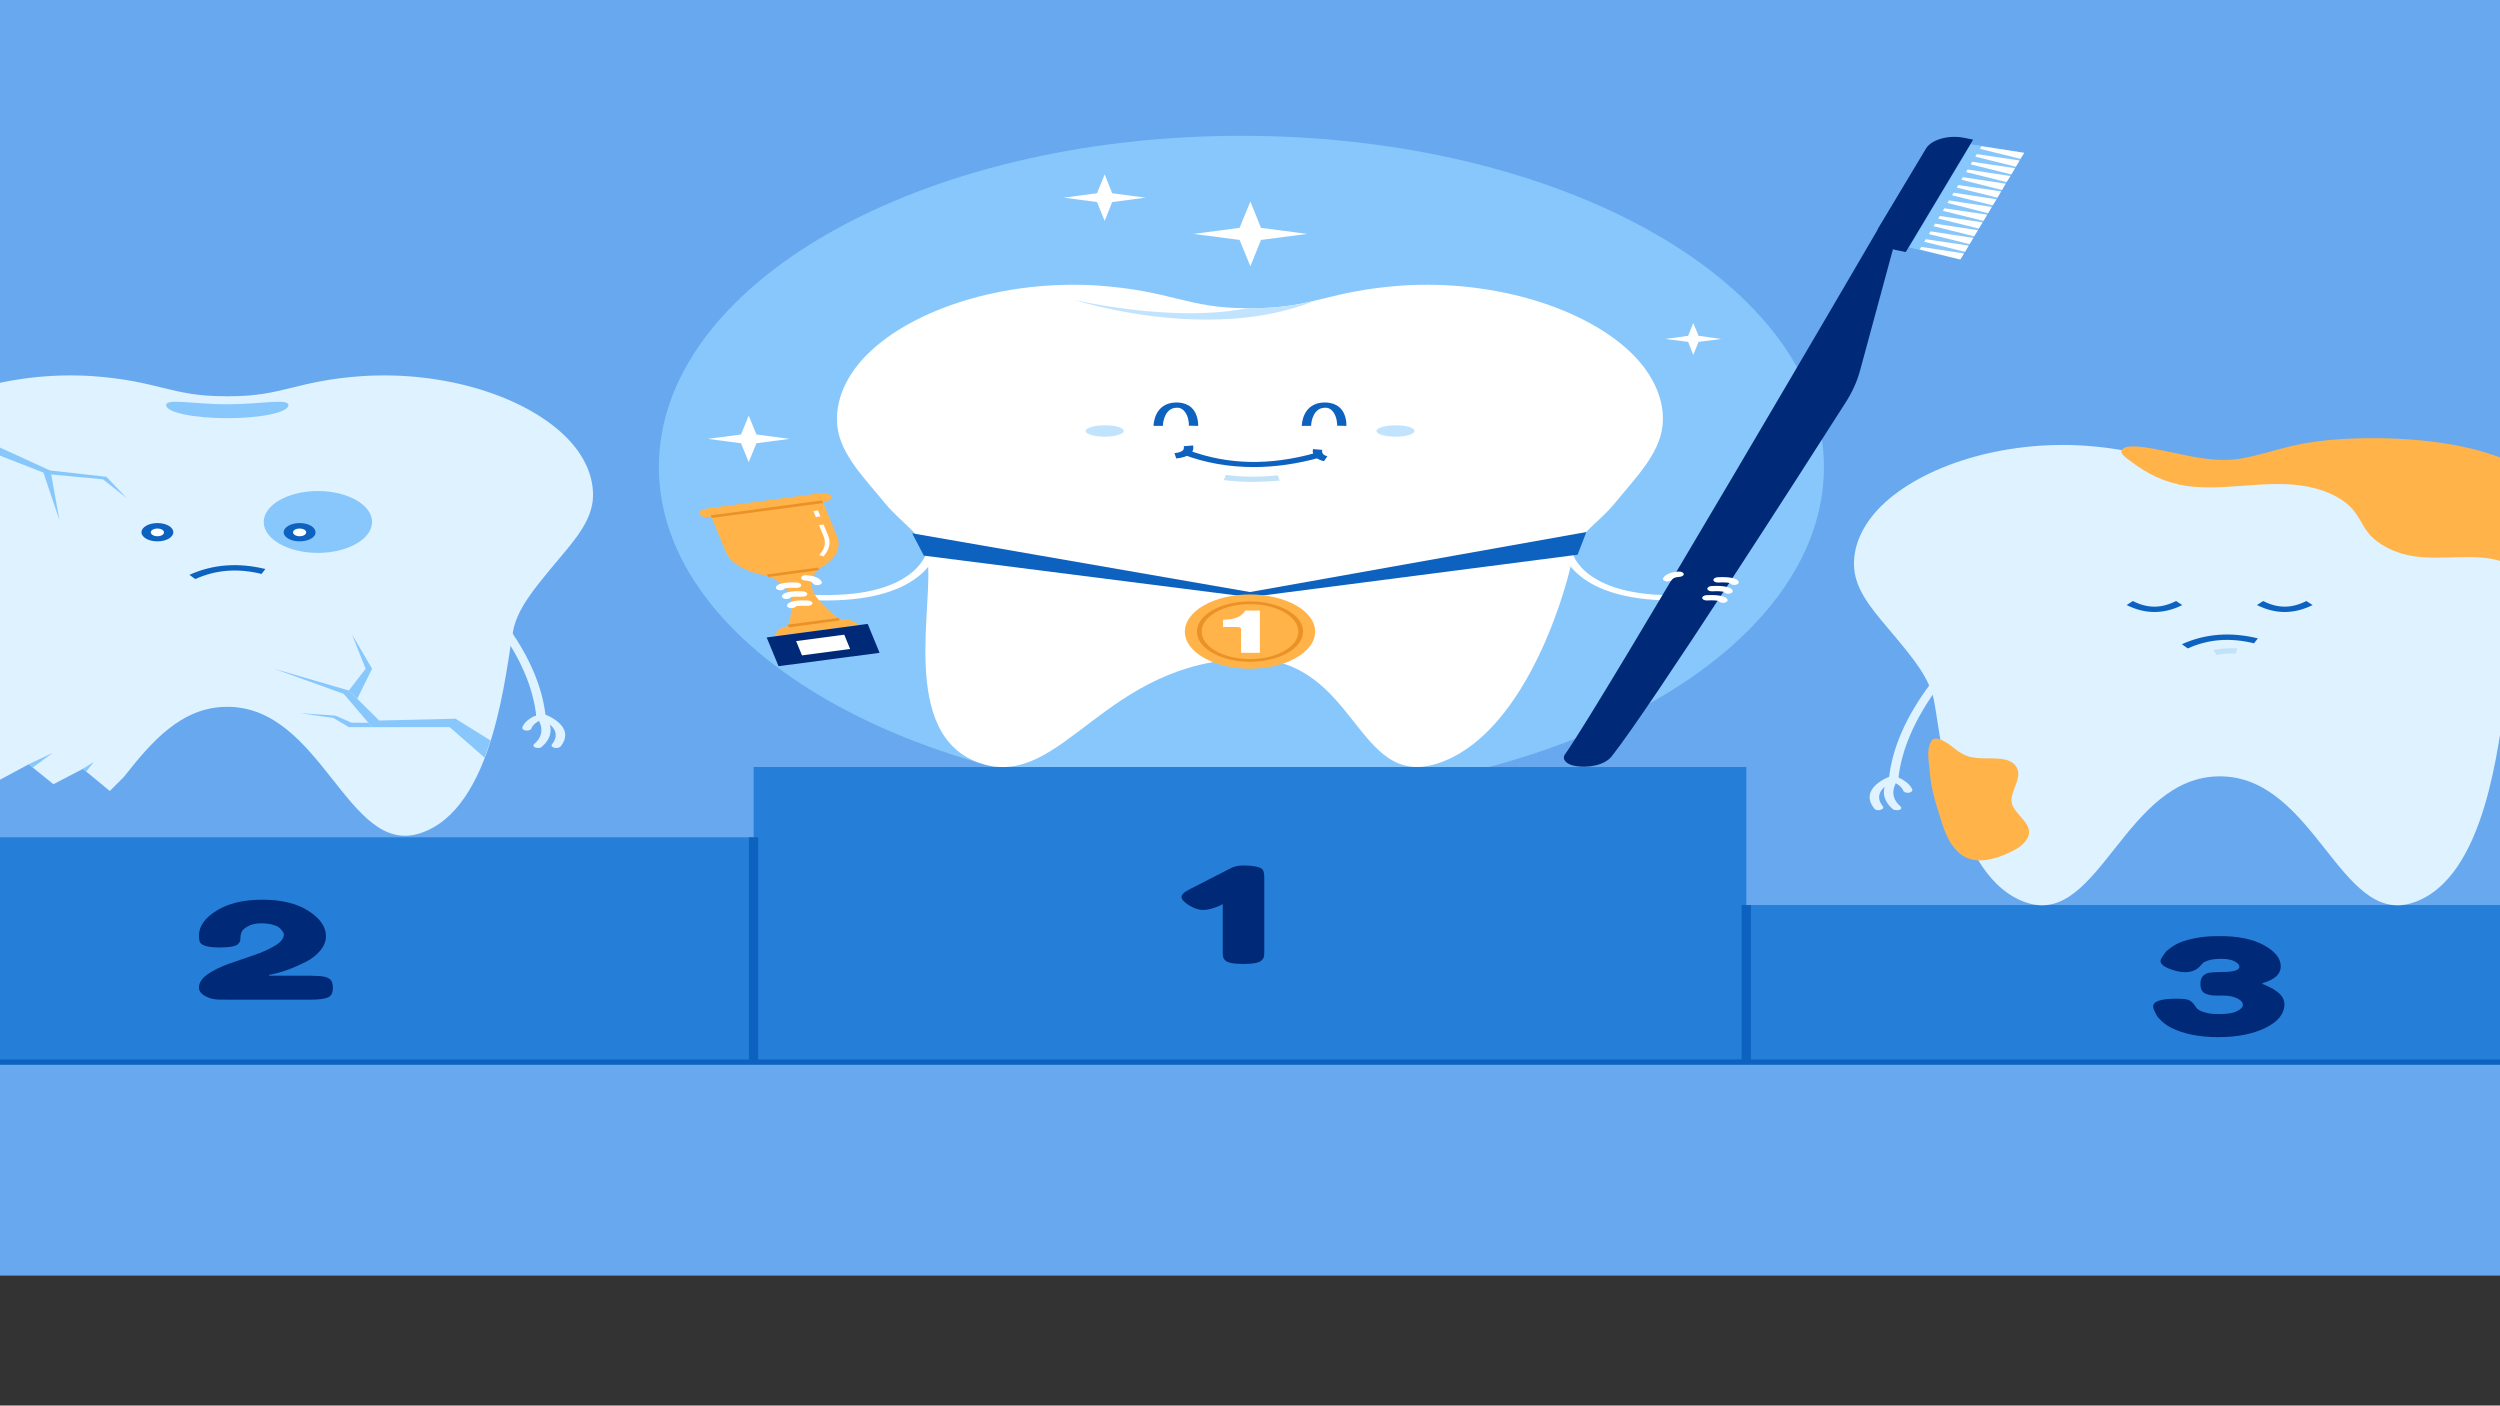 <?xml version="1.0" encoding="utf-8"?>
<!-- Generator: Adobe Illustrator 24.0.2, SVG Export Plug-In . SVG Version: 6.00 Build 0)  -->
<svg version="1.1" id="Capa_1" xmlns="http://www.w3.org/2000/svg" xmlns:xlink="http://www.w3.org/1999/xlink" x="0px" y="0px"
	 viewBox="0 0 1366 768" style="enable-background:new 0 0 1366 768;" xml:space="preserve">
<rect x="0" y="0" width="1366" height="768" fill="#333333" stroke="none"/>
<style type="text/css">
	.st0{clip-path:url(#SVGID_1_);fill:#67A8EF;}
	.st1{clip-path:url(#SVGID_1_);}
	.st2{clip-path:url(#SVGID_2_);fill:#88C7FC;}
	.st3{clip-path:url(#SVGID_2_);fill:#257FD8;}
	.st4{clip-path:url(#SVGID_2_);fill:#0D62BF;}
	.st5{clip-path:url(#SVGID_2_);fill:#002977;}
	.st6{clip-path:url(#SVGID_2_);fill:#FFFFFF;}
	.st7{clip-path:url(#SVGID_2_);fill:#FFB349;}
	.st8{clip-path:url(#SVGID_2_);fill:#EA9228;}
	.st9{clip-path:url(#SVGID_2_);fill:#C1E3FE;}
	.st10{clip-path:url(#SVGID_2_);fill:#C2E2F8;}
	.st11{clip-path:url(#SVGID_2_);fill:#DEF2FF;}
</style>
<g>
	<g>
		<defs>
			<rect id="SVGID_3_" x="-277" y="-31" width="1920" height="728"/>
		</defs>
		<clipPath id="SVGID_1_">
			<use xlink:href="#SVGID_3_"  style="overflow:visible;"/>
		</clipPath>
		<rect x="-277" y="-31" class="st0" width="1920" height="728"/>
		<g class="st1">
			<defs>
				<rect id="SVGID_4_" x="-277" y="-31" width="1920" height="728"/>
			</defs>
			<clipPath id="SVGID_2_">
				<use xlink:href="#SVGID_4_"  style="overflow:visible;"/>
			</clipPath>
			<path class="st2" d="M996.6,255.2c0,100-142.5,181-318.3,181c-175.8,0-318.3-81.1-318.3-181c0-100,142.5-181,318.3-181
				C854.1,74.2,996.6,155.2,996.6,255.2"/>
			<rect x="411.8" y="419.1" class="st3" width="542.4" height="161.2"/>
			<rect x="-130.6" y="457.5" class="st3" width="542.4" height="122.9"/>
			<rect x="954.2" y="494.5" class="st3" width="542.4" height="85.8"/>
			<rect x="409.2" y="457.5" class="st4" width="5.1" height="122.9"/>
			<rect x="951.6" y="494.5" class="st4" width="5.1" height="85.8"/>
			<path class="st5" d="M671.7,474.8c2.2-1.3,4.6-1.9,7.3-1.9c2.6,0,4.6,0.1,6.1,0.4c1.5,0.2,2.6,0.5,3.3,0.8
				c0.8,0.3,1.4,0.8,1.8,1.6c0.4,0.8,0.6,2.1,0.6,3.9v40.7c0,1.1-0.1,2-0.2,2.5c-0.1,0.6-0.5,1.2-1.2,1.9c-1.2,1.3-4.5,2-10,2
				c-5.3,0-8.6-0.6-9.9-1.9c-0.7-0.7-1.1-1.4-1.2-2c-0.1-0.6-0.2-1.5-0.2-2.7V494l-1.7,0.9c-3.5,1.5-6.5,2.3-9,2.3
				c-2.5,0-5.1-0.9-7.8-2.6c-2.7-1.7-4-3.2-4-4.5c0-1.3,1.5-2.8,4.6-4.3l21.1-10.8L671.7,474.8z"/>
			<path class="st5" d="M170.6,533.2c3.5,0,6,0.2,7.5,0.7c1.5,0.5,2.5,1.2,3,2.1c0.5,0.9,0.8,2.2,0.8,3.7c0,1.5-0.3,2.8-0.8,3.7
				c-0.6,0.9-1.5,1.6-2.8,1.9c-1.9,0.6-4.5,0.9-8,0.9H120c-3.1,0-5.7-0.7-8-2s-3.3-2.9-3.3-4.6c0-2.6,1.6-5.1,4.8-7.3
				c3.2-2.2,7.1-4.1,11.6-5.7s9.1-3.1,13.6-4.7c4.5-1.5,8.4-3.3,11.6-5.2c3.2-1.9,4.8-4,4.8-6.2c0-0.4-0.3-1.1-0.9-1.9
				c-0.6-0.8-1.3-1.5-2-2c-0.7-0.5-1.9-1-3.4-1.4c-1.5-0.4-3.7-0.7-6.4-0.7c-2.7,0-5.1,0.6-7.1,1.7c-2,1.1-3.1,2.3-3.4,3.4l-0.5,1.7
				v0.4c0,1.1-0.1,1.9-0.2,2.4c-0.1,0.5-0.5,1.1-1.2,1.8c-1.3,1.2-4.6,1.8-10,1.8c-6,0-9.6-0.9-10.7-2.8c-0.4-0.8-0.6-2-0.6-3.7
				c0-5.1,3.2-9.6,9.6-13.6c6.4-4,14.7-6,25.1-6c10.3,0,18.7,2,25.1,6.1c6.4,4.1,9.6,8.7,9.6,13.9c0,2.8-1.1,5.4-3.2,7.9
				c-2.1,2.5-4.7,4.5-7.7,6c-6.3,3.2-12,5.4-17,6.5l-3.2,0.7v0.4H170.6z"/>
			<path class="st5" d="M1237.1,516.5c6.1,3.4,9.1,7.2,9.1,11.5c0,4.3-3.3,7.3-10,9.2v0.5c0.9,0.2,2.1,0.8,3.8,1.6
				c1.7,0.8,3,1.6,4,2.4c2.8,2,4.2,4.4,4.2,7c0,5.2-3.4,9.5-10.3,12.9c-6.9,3.4-15.5,5.1-25.8,5.1c-10.3,0-18.9-1.7-25.7-5.1
				c-2.6-1.3-4.8-3-6.8-5.2c-0.7-0.8-1.2-1.4-1.4-1.9l-0.3-0.7c-0.9-1.6-1.4-2.9-1.4-3.9c0-2.8,4.2-4.2,12.6-4.2
				c3.4,0,5.7,0.2,6.8,0.7c1.5,0.6,2.7,1.9,3.9,3.8c0.9,1.6,3.2,2.7,7.1,3.5c1.6,0.3,3.4,0.4,5.4,0.4c4.5,0,7.9-0.5,10-1.6
				c2.1-1,3.2-2.2,3.2-3.5c0-1.3-1-2.5-3.1-3.5c-2.1-1-4.6-1.5-7.5-1.5c-2.9,0-4.8,0-5.8-0.1c-1-0.1-2.1-0.3-3.3-0.7
				c-2.3-0.6-3.5-2.5-3.5-5.6c0-3.4,1.6-5.4,4.8-6.1c1.5-0.2,3.7-0.4,6.7-0.4c6.5,0,9.8-0.9,9.8-2.9c0-1-0.9-2-2.6-2.9
				c-1.7-0.9-4.1-1.4-7.1-1.4c-3,0-5.5,0.3-7.3,0.9c-1.8,0.6-2.9,1.2-3.3,1.8l-0.8,0.9c-2,2.4-4.8,3.7-8.5,3.7
				c-2.1,0-4.5-0.4-7.1-1.3c-4.3-1.4-6.4-3-6.4-4.9c0-0.8,1-2.4,3-5c0.3-0.4,1.3-1.2,2.8-2.3c1.5-1.1,3.3-2.1,5.3-2.9
				c2-0.8,4.8-1.6,8.5-2.3c3.6-0.7,7.7-1,12.1-1C1222.7,511.4,1231,513.1,1237.1,516.5"/>
			<rect x="-159.9" y="578.9" class="st4" width="1685.8" height="2.9"/>
			<path class="st6" d="M914.1,328.1c-54.3,0-60.2-26.3-60.3-26.6l5.1-0.3c0.2,1.1,6.3,27.3,66,23.7l0.5,2.9
				C921.5,328,917.7,328.1,914.1,328.1"/>
			<polygon class="st2" points="1098.5,96.2 1098.5,96.2 1106.1,83.5 1076.8,78.8 1074.3,83 1073.8,83.9 1071.8,87.3 1070.9,88.7 
				1056.6,112.6 1055.7,114 1054,116.9 1053.2,118.3 1051.5,121.1 1050.7,122.5 1049,125.3 1048.1,126.7 1046.5,129.5 1046.2,130 
				1043.9,133.8 1043.1,135.2 1071.1,141.8 1074.8,135.6 1075.7,134.2 1088.8,112.2 1089.5,111.1 1093.9,103.8 1095.9,100.4 
				1097.6,97.6 			"/>
			<polygon class="st6" points="1101.5,91.1 1079.3,85.6 1080.1,84.2 1103.5,87.7 			"/>
			<polygon class="st6" points="1104,86.8 1081.8,81.3 1082.7,79.9 1106,83.5 			"/>
			<polygon class="st6" points="1099,95.3 1076.8,89.8 1077.6,88.4 1101,91.9 			"/>
			<polygon class="st6" points="1096.4,99.5 1074.2,94 1075.1,92.6 1098.5,96.2 			"/>
			<polygon class="st6" points="1093.9,103.8 1071.7,98.2 1072.5,96.8 1095.9,100.4 			"/>
			<polygon class="st6" points="1091.4,108 1069.2,102.5 1070,101.1 1093.4,104.6 			"/>
			<polygon class="st6" points="1088.8,112.2 1066.6,106.7 1067.5,105.3 1090.9,108.9 			"/>
			<polygon class="st6" points="1086.3,116.5 1064.1,110.9 1064.9,109.5 1088.3,113.1 			"/>
			<polygon class="st6" points="1083.8,120.7 1061.6,115.2 1062.4,113.8 1085.8,117.3 			"/>
			<polygon class="st6" points="1081.2,124.9 1059,119.4 1059.9,118 1083.3,121.5 			"/>
			<polygon class="st6" points="1078.7,129.1 1056.5,123.6 1057.3,122.2 1080.7,125.8 			"/>
			<polygon class="st6" points="1076.2,133.4 1054,127.9 1054.8,126.4 1078.2,130 			"/>
			<polygon class="st6" points="1073.7,137.6 1051.4,132.1 1052.3,130.7 1075.7,134.2 			"/>
			<polygon class="st6" points="1071.1,141.8 1048.9,136.3 1049.8,134.9 1073.1,138.5 			"/>
			<path class="st5" d="M1008.4,220c3.7-5.8,6.4-11.7,8-17.8l17.9-66c0.7,0.2,1.4,0.4,2.1,0.5l4.9,1l36.8-61.4l-4.9-1
				c-8.6-1.7-17.9,1-20.8,5.8l-26.2,43.7c-0.2,0.4-0.4,0.8-0.5,1.1l0,0c0,0-150.2,257.5-170.6,286.3c-1.8,2.5,0.5,5.3,5,6.2
				c8.1,1.6,17-0.6,20.5-5.1C902.5,385.5,986,255.1,1008.4,220"/>
			<path class="st6" d="M947.6,319.6c-1.1,0-2.1-0.4-2.4-1c-0.8-0.3-3.7-0.5-6.2-0.3c-1.4,0.1-2.7-0.5-2.8-1.3
				c-0.1-0.8,0.9-1.5,2.3-1.6c3.1-0.2,10.4-0.2,11.5,2.4c0.3,0.8-0.5,1.6-1.9,1.8C948,319.6,947.8,319.6,947.6,319.6"/>
			<path class="st6" d="M944.3,324.4c-1.1,0-2.1-0.4-2.4-1c-0.8-0.3-3.8-0.5-6.2-0.3c-1.4,0.1-2.7-0.5-2.8-1.3
				c-0.1-0.8,0.9-1.5,2.3-1.6c3.1-0.2,10.4-0.2,11.5,2.4c0.3,0.8-0.5,1.6-1.9,1.8C944.7,324.4,944.5,324.4,944.3,324.4"/>
			<path class="st6" d="M941.5,329.4c-1.1,0-2.1-0.4-2.4-1c-0.8-0.3-3.8-0.5-6.2-0.3c-1.4,0.1-2.7-0.5-2.8-1.3
				c-0.1-0.8,0.9-1.5,2.3-1.6c3.1-0.2,10.4-0.2,11.5,2.4c0.3,0.8-0.5,1.6-1.9,1.8C941.9,329.4,941.7,329.4,941.5,329.4"/>
			<path class="st6" d="M911.2,317.7c-0.2,0-0.4,0-0.6,0c-1.3-0.2-2.2-0.9-1.9-1.7c0.5-1.2,2.8-3.4,8.5-3.7c1.4-0.1,2.6,0.5,2.8,1.3
				c0.1,0.8-0.9,1.5-2.3,1.6c-3.3,0.2-3.9,1.3-4,1.4C913.4,317.2,912.3,317.7,911.2,317.7"/>
			<path class="st6" d="M451.4,328.1c-3.6,0-7.4-0.1-11.4-0.4l0.5-2.9c25.2,1.5,44-2,55.8-10.5c8.8-6.3,10.2-13.1,10.2-13.2l5.1,0.3
				C511.6,301.8,505.7,328.1,451.4,328.1"/>
			<path class="st7" d="M386.8,277.8l9.7,23.6c3.9,9.5,20.8,15.5,37.6,13.2c16.7-2.2,27.2-11.9,23.3-21.4l-9.7-23.6L386.8,277.8z"/>
			<polygon class="st6" points="445.8,282.5 444.4,279.2 446.9,278.9 448.3,282.2 			"/>
			<path class="st6" d="M449.9,304l-2.3-0.7c3-3.2,3.9-6.9,2.4-10.3l-2.5-6.1l2.5-0.3l2.5,6.1C454.1,296.4,453.2,300.5,449.9,304"/>
			<path class="st7" d="M451.1,273.9l-64.1,8.6c-2.2,0.3-4.3-0.5-4.8-1.7c-0.5-1.2,0.8-2.5,3-2.7l64.1-8.6c2.2-0.3,4.3,0.5,4.8,1.7
				C454.6,272.4,453.2,273.6,451.1,273.9"/>
			<polygon class="st8" points="388.9,283 388.3,281.6 449.2,273.4 449.7,274.9 			"/>
			<path class="st7" d="M443.9,321.9c-1.7-6.9,3.7-11.5,3.7-11.5l-14.2,1.4l0,0l-0.5,0.1l-0.5,0l0,0l-13.8,2.4c0,0,8.4,2.7,12.3,9.3
				c3.9,6.6-0.5,19.2-0.5,19.2l14-1.9l1-0.1l14-1.9C459.4,338.9,445.6,328.8,443.9,321.9"/>
			<polygon class="st8" points="419.7,315.3 419.1,313.9 446.9,310.1 447.5,311.5 			"/>
			<path class="st7" d="M469,341.6c-1.7-2.4-6.2-3.8-10.7-3.2L431,342c-4.5,0.6-7.5,3-7.1,5.6L469,341.6z"/>
			<polygon class="st8" points="431,342.8 430.5,341.3 458.3,337.6 458.9,339 			"/>
			<polygon class="st5" points="480.6,356.7 425.4,364 418.9,348.3 474.1,340.9 			"/>
			<polygon class="st6" points="464.5,354.6 438.2,358.1 435,350.3 461.3,346.8 			"/>
			<path class="st6" d="M426.5,322.5c-0.2,0-0.4,0-0.6,0c-1.4-0.2-2.2-1-1.9-1.8c1.1-2.6,8.4-2.6,11.5-2.4c1.4,0.1,2.4,0.8,2.3,1.6
				c-0.1,0.8-1.4,1.4-2.8,1.3c-2.5-0.1-5.4,0-6.2,0.3C428.5,322.1,427.5,322.5,426.5,322.5"/>
			<path class="st6" d="M429.8,327.3c-0.2,0-0.4,0-0.6,0c-1.4-0.2-2.2-1-1.9-1.8c1.1-2.6,8.4-2.6,11.5-2.4c1.4,0.1,2.4,0.8,2.3,1.6
				c-0.1,0.8-1.4,1.4-2.8,1.3c-2.5-0.1-5.4,0-6.2,0.3C431.8,326.9,430.9,327.3,429.8,327.3"/>
			<path class="st6" d="M432.6,332.3c-0.2,0-0.4,0-0.6,0c-1.4-0.2-2.2-1-1.9-1.8c1.1-2.6,8.4-2.6,11.5-2.4c1.4,0.1,2.4,0.8,2.3,1.6
				c-0.1,0.8-1.4,1.4-2.8,1.3c-2.5-0.1-5.4,0-6.2,0.3C434.6,331.9,433.6,332.3,432.6,332.3"/>
			<path class="st6" d="M446.5,319.7c-1.2,0-2.2-0.5-2.5-1.1c-0.1-0.1-0.7-1.2-4-1.4c-1.4-0.1-2.5-0.8-2.3-1.6
				c0.1-0.8,1.3-1.4,2.8-1.3c5.8,0.3,8.1,2.4,8.5,3.7c0.3,0.8-0.6,1.6-2,1.7C446.8,319.7,446.7,319.7,446.5,319.7"/>
			<path class="st6" d="M891.8,193.3c-25.2-24.8-74.8-40.5-125.4-37.3c-41,2.9-48.7,12.4-81.9,12.4c-0.5,0-1,0-1.5,0.1
				c-0.5-0.1-1-0.1-1.5-0.1c-33.1,0-40.9-9.5-81.9-12.4c-50.6-3.2-100.2,12.5-125.4,37.3c-11.8,11.6-18.1,25.7-16.7,39.4
				c1.6,15.5,14.9,28.6,26.2,42.4c9.7,11.8,20.1,16.1,22.8,29.1c4.8,23.4-16.6,98.5,30,113.1c44.2,13.9,67-56.4,146.5-57.4
				c58.3,0,57.8,71.2,102,57.4c46.6-14.6,69.7-89.7,74.4-113.1c2.7-13.1,13.1-17.3,22.8-29.1c11.3-13.8,24.5-26.9,26.2-42.4
				C909.9,218.9,903.5,204.9,891.8,193.3"/>
			<path class="st9" d="M587.1,163.9c0,0,73.7,23.9,131.4,0.4c-11.2,2.8-21.4,4.2-36.9,4.1C653.5,174.1,615.4,170.1,587.1,163.9"/>
			<path class="st4" d="M654.7,232.7l-5.1-0.1c0.1-1.9-0.5-7.2-4-9.2c-0.8-0.5-1.7-0.7-2.8-0.6c-6,0.1-7.4,7.3-7.4,9.9l-5.1,0
				c0-0.5,0.2-12.6,12.4-12.8c2.5,0,4.7,0.5,6.5,1.5C654.8,224.5,654.7,231.8,654.7,232.7"/>
			<path class="st4" d="M735.7,232.7l-5.1-0.1c0.1-1.9-0.5-7.2-4-9.2c-0.8-0.5-1.7-0.7-2.8-0.6c-6,0.1-7.4,7.3-7.4,9.9l-5.1,0
				c0-0.5,0.2-12.6,12.4-12.8c2.5,0,4.7,0.5,6.5,1.5C735.9,224.5,735.7,231.8,735.7,232.7"/>
			<path class="st4" d="M685,255.2c-13.3,0-26.1-2.2-38.2-6.7l2.8-2.4c21.5,7.9,44.1,8.4,69.1,1.4l2.3,2.6
				C708.6,253.5,696.6,255.2,685,255.2"/>
			<path class="st4" d="M642.7,250.5l-1-2.9c4.1-0.5,5.6-1.5,5.1-3.8l5.1-0.4C652.8,247.3,649.5,249.8,642.7,250.5"/>
			<path class="st4" d="M723.4,252c-4.4-1-6.7-3.6-6-6.6l5.1,0.4c-0.3,1-0.2,2.8,2.8,3.5L723.4,252z"/>
			<path class="st10" d="M684.7,263.3c-5.4,0-10.8-0.3-16-1l1.1-2.8c9.3,1.2,18.6,1.3,28.4,0.2l1,2.9
				C694.3,263,689.5,263.3,684.7,263.3"/>
			<path class="st9" d="M614,235.5c0,1.7-4.7,3.1-10.4,3.1c-5.8,0-10.4-1.4-10.4-3.1c0-1.7,4.7-3.1,10.4-3.1
				C609.3,232.3,614,233.7,614,235.5"/>
			<path class="st9" d="M772.9,235.5c0,1.7-4.7,3.1-10.4,3.1c-5.8,0-10.4-1.4-10.4-3.1c0-1.7,4.7-3.1,10.4-3.1
				C768.2,232.3,772.9,233.7,772.9,235.5"/>
			<polygon class="st4" points="498.4,291.4 683.6,323.6 682.4,323.6 866.8,290.7 862,303.1 683.6,326.2 683,326.3 682.4,326.2 
				504.8,303.6 			"/>
			<path class="st7" d="M718.6,345.1c0,11.2-16,20.3-35.6,20.3c-19.7,0-35.6-9.1-35.6-20.3c0-11.2,16-20.3,35.6-20.3
				C702.7,324.9,718.6,333.9,718.6,345.1"/>
			<path class="st8" d="M683,361.6c-16,0-29-7.4-29-16.5c0-9.1,13-16.5,29-16.5c16,0,29,7.4,29,16.5C712,354.2,699,361.6,683,361.6
				 M683,330.1c-14.6,0-26.4,6.7-26.4,15c0,8.3,11.8,15,26.4,15c14.6,0,26.4-6.7,26.4-15C709.4,336.9,697.6,330.1,683,330.1"/>
			<path class="st6" d="M678.1,344v12.7h10.3v-23.1h-8c-1.2,2.2-4.1,5-12.1,5v4h6.8C677.3,342.6,678.1,342.7,678.1,344"/>
			<polygon class="st6" points="683.2,110.1 689,124.5 714.2,127.8 689,131.1 683.2,145.5 677.3,131.1 652.1,127.8 677.3,124.5 			
				"/>
			<polygon class="st6" points="603.6,95.3 607.7,105.6 625.9,108 607.7,110.4 603.6,120.7 599.4,110.4 581.2,108 599.4,105.6 			
				"/>
			<polygon class="st6" points="409.1,227.1 413.3,237.4 431.4,239.8 413.3,242.2 409.1,252.5 404.9,242.2 386.8,239.8 404.9,237.4 
							"/>
			<polygon class="st6" points="925.2,176.5 928.1,183.5 940.5,185.2 928.1,186.8 925.2,193.9 922.4,186.8 909.9,185.2 922.4,183.5 
							"/>
			<path class="st11" d="M1397.7,276.5c-22.3-22-66.2-35.9-111.1-33c-36.3,2.5-43.2,11-72.5,11c-0.4,0-0.9,0-1.3,0.1
				c-0.4-0.1-0.9-0.1-1.3-0.1c-29.4,0-36.2-8.4-72.5-11c-44.8-2.9-88.7,11-111.1,33c-10.4,10.3-16,22.7-14.7,34.9
				c1.5,13.8,13.2,25.4,23.2,37.6c8.6,10.4,17.8,21.5,20.2,33.1c4.2,20.7,10.1,98.3,51.3,111.3c39.1,12.3,53.4-69.2,105-69.2
				c51.6,0,65.8,81.5,105,69.2c41.3-12.9,47.1-90.6,51.3-111.3c2.4-11.6,11.6-22.6,20.2-33.1c10-12.2,21.7-23.8,23.2-37.6
				C1413.7,299.2,1408.1,286.7,1397.7,276.5"/>
			<path class="st4" d="M1195.4,354.3l-3.2-2.3c12.8-5.8,26.7-6.8,41.5-3.2l-2.1,2.7C1218.5,348.3,1206.7,349.2,1195.4,354.3"/>
			<path class="st4" d="M1177.2,334.4c-5.1,0-10.2-1.3-15.2-3.8l3.4-2.2c8,4.1,15.5,4.1,23.6,0l3.4,2.2
				C1187.5,333.1,1182.3,334.4,1177.2,334.4"/>
			<path class="st4" d="M1248.4,334.4c-5.1,0-10.2-1.3-15.2-3.8l3.4-2.2c8,4.1,15.5,4.1,23.6,0l3.4,2.2
				C1258.6,333.1,1253.5,334.4,1248.4,334.4"/>
			<path class="st10" d="M1211.1,357.9l-1.8-2.7c0.3-0.1,7.4-1.5,13.2-0.9l-1,2.9C1217.9,356.7,1212.7,357.5,1211.1,357.9"/>
			<path class="st7" d="M1099.5,465.1c5.9-2.9,10-7.3,9.1-11.7c-1-5-7.7-9.1-9.2-14c-1.9-6.5,5.5-13.1,2.8-19.5
				c-0.7-1.6-2-3.1-4.3-4.1c-5.7-2.5-14.1-0.6-20.8-2.1c-8-1.8-10.3-7.3-17.4-9.8c-1-0.3-2.3-0.5-3.2-0.1c-0.5,0.2-0.7,0.5-1,0.8
				c-3.1,4.7-1.6,10.9-1.2,15.8c0.5,8,2.5,16,5.1,23.9c2.4,7.2,4.1,15.4,11,21.7c0.1,0.1,0.2,0.2,0.3,0.2c1.6,1.4,3.7,2.7,6.5,3.4
				C1085.1,471.5,1093.9,467.8,1099.5,465.1"/>
			<path class="st7" d="M1190,264.7c21.7,4.6,44.8-2.4,66.9,0.5c11.7,1.6,21.7,6,27.5,11.9c4.4,4.5,6,9.5,9.7,14.2
				c4.9,6,14.1,11.1,25.3,12.7c15.5,2.2,33.5-1.9,47.3,2.7c5.1,1.7,8.8,4.5,12.6,7.1c3.8,2.6,7.8,5.2,13.2,6.6
				c5.4,1.4,12.5,1.2,16.5-1.3c1.8-1.1,2.8-2.6,3.6-4c4.9-9.1,3.6-18.9-1.3-28c-8.4-15.4-22.6-29-47-37.8c-25-9-57.5-11.1-86.4-9.3
				c-8.7,0.6-17.2,1.7-25.3,3.6c-9.2,2.1-17.9,5.1-27.3,6.8c-18.9,3.5-37.8-4.3-56-6.3c-3.6-0.4-8.3-0.4-9.8,1.5
				c-1.2,1.5,0.6,3.3,2.4,4.7c7.5,5.8,16.2,11.7,28.1,14.2C1189.8,264.7,1189.9,264.7,1190,264.7"/>
			<path class="st11" d="M1382.8,426c-1.6-16.3-9-33.4-22.1-50.9l4.7-1.1c13.3,17.8,20.8,35.3,22.5,51.9L1382.8,426z"/>
			<path class="st11" d="M1393.6,442.7c-0.4,0-0.7,0-1-0.1c-1.3-0.3-1.9-1.2-1.3-1.9c7-8.9-6.1-13.7-6.7-13.9
				c-1.2-0.4-1.6-1.3-0.8-2c0.7-0.7,2.3-0.9,3.5-0.5c0.2,0.1,17.6,6.3,8.7,17.6C1395.5,442.4,1394.6,442.7,1393.6,442.7"/>
			<path class="st11" d="M1383.7,442.7c-0.5,0-1-0.1-1.4-0.2c-1.2-0.4-1.5-1.3-0.7-2c8-6.8,1.3-14.6,1.2-14.7
				c-0.6-0.7-0.1-1.6,1.1-2c1.3-0.4,2.8-0.1,3.4,0.6c0.3,0.4,8.1,9.3-1.5,17.6C1385.3,442.5,1384.5,442.7,1383.7,442.7"/>
			<path class="st11" d="M1377.6,433.2c-0.1,0-0.3,0-0.4,0c-1.4-0.1-2.3-0.9-2.1-1.7c1.1-3.7,6.3-6.1,6.6-6.2
				c1.1-0.5,2.7-0.4,3.6,0.2c0.9,0.6,0.7,1.5-0.4,2c0,0-4,1.9-4.8,4.5C1379.9,432.7,1378.8,433.2,1377.6,433.2"/>
			<path class="st11" d="M1037.2,426l-5.1-0.2c1.6-16.6,9.2-34.1,22.5-51.9l4.7,1.1C1046.3,392.6,1038.8,409.8,1037.2,426"/>
			<path class="st11" d="M1026.4,442.7c-1,0-1.9-0.3-2.3-0.9c-8.9-11.3,8.5-17.5,8.7-17.6c1.2-0.4,2.8-0.2,3.5,0.5
				c0.7,0.7,0.4,1.6-0.8,2c-0.6,0.2-13.7,5-6.7,13.9c0.6,0.7,0,1.6-1.3,1.9C1027.1,442.7,1026.8,442.7,1026.4,442.7"/>
			<path class="st11" d="M1036.3,442.7c-0.8,0-1.6-0.2-2.1-0.6c-9.7-8.3-1.9-17.3-1.5-17.6c0.6-0.7,2.2-1,3.4-0.6
				c1.3,0.4,1.8,1.2,1.1,2c-0.1,0.1-6.7,7.9,1.2,14.7c0.8,0.7,0.5,1.6-0.7,2C1037.3,442.6,1036.8,442.7,1036.3,442.7"/>
			<path class="st11" d="M1042.4,433.2c-1.2,0-2.3-0.5-2.5-1.2c-0.8-2.6-4.7-4.4-4.8-4.5c-1.1-0.5-1.2-1.4-0.4-2
				c0.9-0.6,2.5-0.7,3.6-0.2c0.2,0.1,5.4,2.6,6.6,6.2c0.2,0.8-0.7,1.5-2.1,1.7C1042.7,433.2,1042.6,433.2,1042.4,433.2"/>
			<path class="st11" d="M309,238.5c-22.3-22-66.2-35.9-111-33c-36.3,2.5-43.2,11-72.5,11c-0.4,0-0.9,0-1.3,0.1
				c-0.4-0.1-0.9-0.1-1.3-0.1c-29.4,0-36.2-8.4-72.5-11c-44.8-2.9-88.7,11-111.1,33c-10.4,10.3-16,22.7-14.7,34.9
				c1.5,13.8,13.2,25.4,23.2,37.6c8.6,10.4,17.8,21.5,20.2,33.1c2.6,12.9,5.9,48.1,18,75.8l5.7,10.6l24-12.9l13.5,10.9l16.1-8.4
				L60,432.2l7.7-7.7c14.7-18.6,31.1-38.3,56.5-38.3c51.6,0,65.8,81.5,105,69.2c41.3-12.9,47.1-90.6,51.3-111.3
				c2.4-11.6,11.6-22.6,20.2-33.1c10-12.2,21.7-23.8,23.2-37.6C325,261.2,319.5,248.8,309,238.5"/>
			<path class="st4" d="M106.7,316.4l-3.2-2.3c12.8-5.8,26.7-6.8,41.5-3.2l-2.1,2.7C129.9,310.4,118,311.3,106.7,316.4"/>
			<path class="st2" d="M203.3,285.2c0,9.3-13.3,16.9-29.6,16.9c-16.4,0-29.6-7.6-29.6-16.9c0-9.3,13.3-16.9,29.6-16.9
				C190,268.3,203.3,275.9,203.3,285.2"/>
			<polygon class="st2" points="-12.9,212.5 -1.4,243.9 27.6,257.2 32.5,284.3 23.7,258.2 -9.2,245.4 -26.2,217.1 			"/>
			<path class="st6" d="M92.1,290.9c0,1.9-2.8,3.5-6.2,3.5s-6.2-1.6-6.2-3.5c0-1.9,2.8-3.5,6.2-3.5S92.1,288.9,92.1,290.9"/>
			<path class="st4" d="M86,295.8c-4.8,0-8.7-2.2-8.7-5c0-2.7,3.9-5,8.7-5c4.8,0,8.7,2.2,8.7,5C94.7,293.6,90.8,295.8,86,295.8
				 M86,288.8c-2,0-3.6,0.9-3.6,2.1c0,1.1,1.6,2.1,3.6,2.1c2,0,3.6-0.9,3.6-2.1C89.6,289.7,88,288.8,86,288.8"/>
			<path class="st6" d="M169.9,290.9c0,1.9-2.8,3.5-6.2,3.5c-3.4,0-6.2-1.6-6.2-3.5c0-1.9,2.8-3.5,6.2-3.5
				C167.1,287.3,169.9,288.9,169.9,290.9"/>
			<path class="st4" d="M163.7,295.8c-4.8,0-8.7-2.2-8.7-5c0-2.7,3.9-5,8.7-5c4.8,0,8.7,2.2,8.7,5
				C172.5,293.6,168.6,295.8,163.7,295.8 M163.7,288.8c-2,0-3.6,0.9-3.6,2.1c0,1.1,1.6,2.1,3.6,2.1c2,0,3.6-0.9,3.6-2.1
				C167.4,289.7,165.7,288.8,163.7,288.8"/>
			<polygon class="st2" points="-17.1,232.2 -34.2,251.3 -26.2,268.3 -36.3,278.2 -21,268.3 -27.9,251.3 -11.8,236 			"/>
			<polygon class="st2" points="26.6,257 58.1,260.5 69.4,272.3 56.3,261.9 27.6,259.2 			"/>
			<path class="st2" d="M157.6,221.4c0,3.9-15,7.1-33.4,7.1c-18.5,0-33.4-3.2-33.4-7.1c0-3.9,15-0.5,33.4-0.5
				C142.6,220.9,157.6,217.5,157.6,221.4"/>
			<polygon class="st2" points="264.8,414 245.7,397.3 203.3,397.3 187.8,379.1 149.7,365.4 190.6,377.3 207.2,393.7 248.9,392.7 
				268,404.6 			"/>
			<polygon class="st2" points="192.3,346.6 203.3,365.4 195.2,381.8 190.6,377.3 199.8,365.4 			"/>
			<polygon class="st2" points="164.1,389.7 183.2,391 192.2,394.9 201.3,394.9 203.3,397.3 190.6,397.3 182.2,392.3 			"/>
			<polygon class="st2" points="15.6,417.6 28.9,411.3 17.8,419.4 			"/>
			<polygon class="st2" points="45.2,420.1 51.3,416.3 47.1,421.6 			"/>
			<path class="st11" d="M293.1,392c-1.6-16.3-9-33.4-22.1-50.9l4.7-1.1c13.3,17.8,20.8,35.3,22.5,51.9L293.1,392z"/>
			<path class="st11" d="M303.9,408.7c-0.4,0-0.7,0-1-0.1c-1.3-0.3-1.9-1.2-1.3-1.9c7-8.9-6.1-13.7-6.7-13.9c-1.2-0.4-1.6-1.3-0.8-2
				c0.7-0.7,2.3-0.9,3.5-0.5c0.2,0.1,17.6,6.3,8.7,17.6C305.8,408.4,304.9,408.7,303.9,408.7"/>
			<path class="st11" d="M294,408.7c-0.5,0-1-0.1-1.4-0.2c-1.2-0.4-1.5-1.3-0.7-2c8-6.8,1.3-14.6,1.2-14.7c-0.6-0.7-0.1-1.6,1.1-2
				c1.3-0.4,2.8-0.1,3.4,0.6c0.3,0.4,8.1,9.3-1.5,17.6C295.7,408.5,294.9,408.7,294,408.7"/>
			<path class="st11" d="M287.9,399.2c-0.1,0-0.3,0-0.4,0c-1.4-0.1-2.3-0.9-2.1-1.7c1.1-3.7,6.3-6.1,6.6-6.2
				c1.1-0.5,2.7-0.4,3.6,0.2c0.9,0.6,0.7,1.5-0.4,2c0,0-4,1.9-4.8,4.5C290.2,398.7,289.1,399.2,287.9,399.2"/>
			<path class="st11" d="M-69,390.9c-1.3,0-2.4-0.5-2.5-1.3c-0.7-3-3-5.1-3.1-5.1c-0.8-0.7-0.4-1.6,0.7-2c1.2-0.4,2.8-0.3,3.5,0.4
				c0.1,0.1,3.1,2.7,3.9,6.4c0.2,0.8-0.8,1.5-2.2,1.6C-68.8,390.9-68.9,390.9-69,390.9"/>
			<path class="st7" d="M-75.2,387.5c-11.6,0-21.1,5.4-21.1,12v3.6h7.7v-3.6c0-4.2,6-7.6,13.4-7.6c7.4,0,13.4,3.4,13.4,7.6
				c0,1.2,1.7,2.2,3.8,2.2c2.1,0,3.8-1,3.8-2.2C-54.1,392.9-63.5,387.5-75.2,387.5"/>
			<rect x="-95" y="403.2" class="st4" width="5.1" height="54.2"/>
			<path class="st11" d="M-72.2,383.8l-4.7-1.1c1.2-1.7,2.4-3.4,3.5-5.1c6.9-10.3,14.1-20.9,41.5-30.2l2.6,2.5
				c-25.9,8.8-32.5,18.5-39.4,28.7C-69.8,380.4-71,382.1-72.2,383.8"/>
			<path class="st11" d="M-81.4,396.7c-0.8,0-1.6-0.2-2.1-0.6c-3.8-3-5-5.9-3.6-8.5c2.3-4.3,10.7-6.1,11-6.2
				c1.3-0.3,2.8,0.1,3.3,0.9c0.5,0.8-0.2,1.6-1.5,1.9c-0.1,0-6.4,1.4-7.9,4.3c-0.9,1.7,0.1,3.7,2.9,6c0.8,0.7,0.6,1.6-0.6,2
				C-80.4,396.6-80.9,396.7-81.4,396.7"/>
			<path class="st11" d="M-72,395c-0.5,0-1-0.1-1.5-0.3c-3.6-1.4-5.7-3.2-6.4-5.4c-1.3-4,3.2-7.7,3.4-7.8c0.8-0.7,2.4-0.8,3.6-0.4
				c1.2,0.5,1.4,1.4,0.6,2c-0.7,0.6-6.7,5.8,1.8,9.1c1.2,0.5,1.5,1.4,0.6,2C-70.4,394.8-71.2,395-72,395"/>
			<polygon class="st7" points="-88.4,457.5 -96.5,457.5 -95.8,452.8 -89.1,452.8 			"/>
		</g>
	</g>
</g>
</svg>
